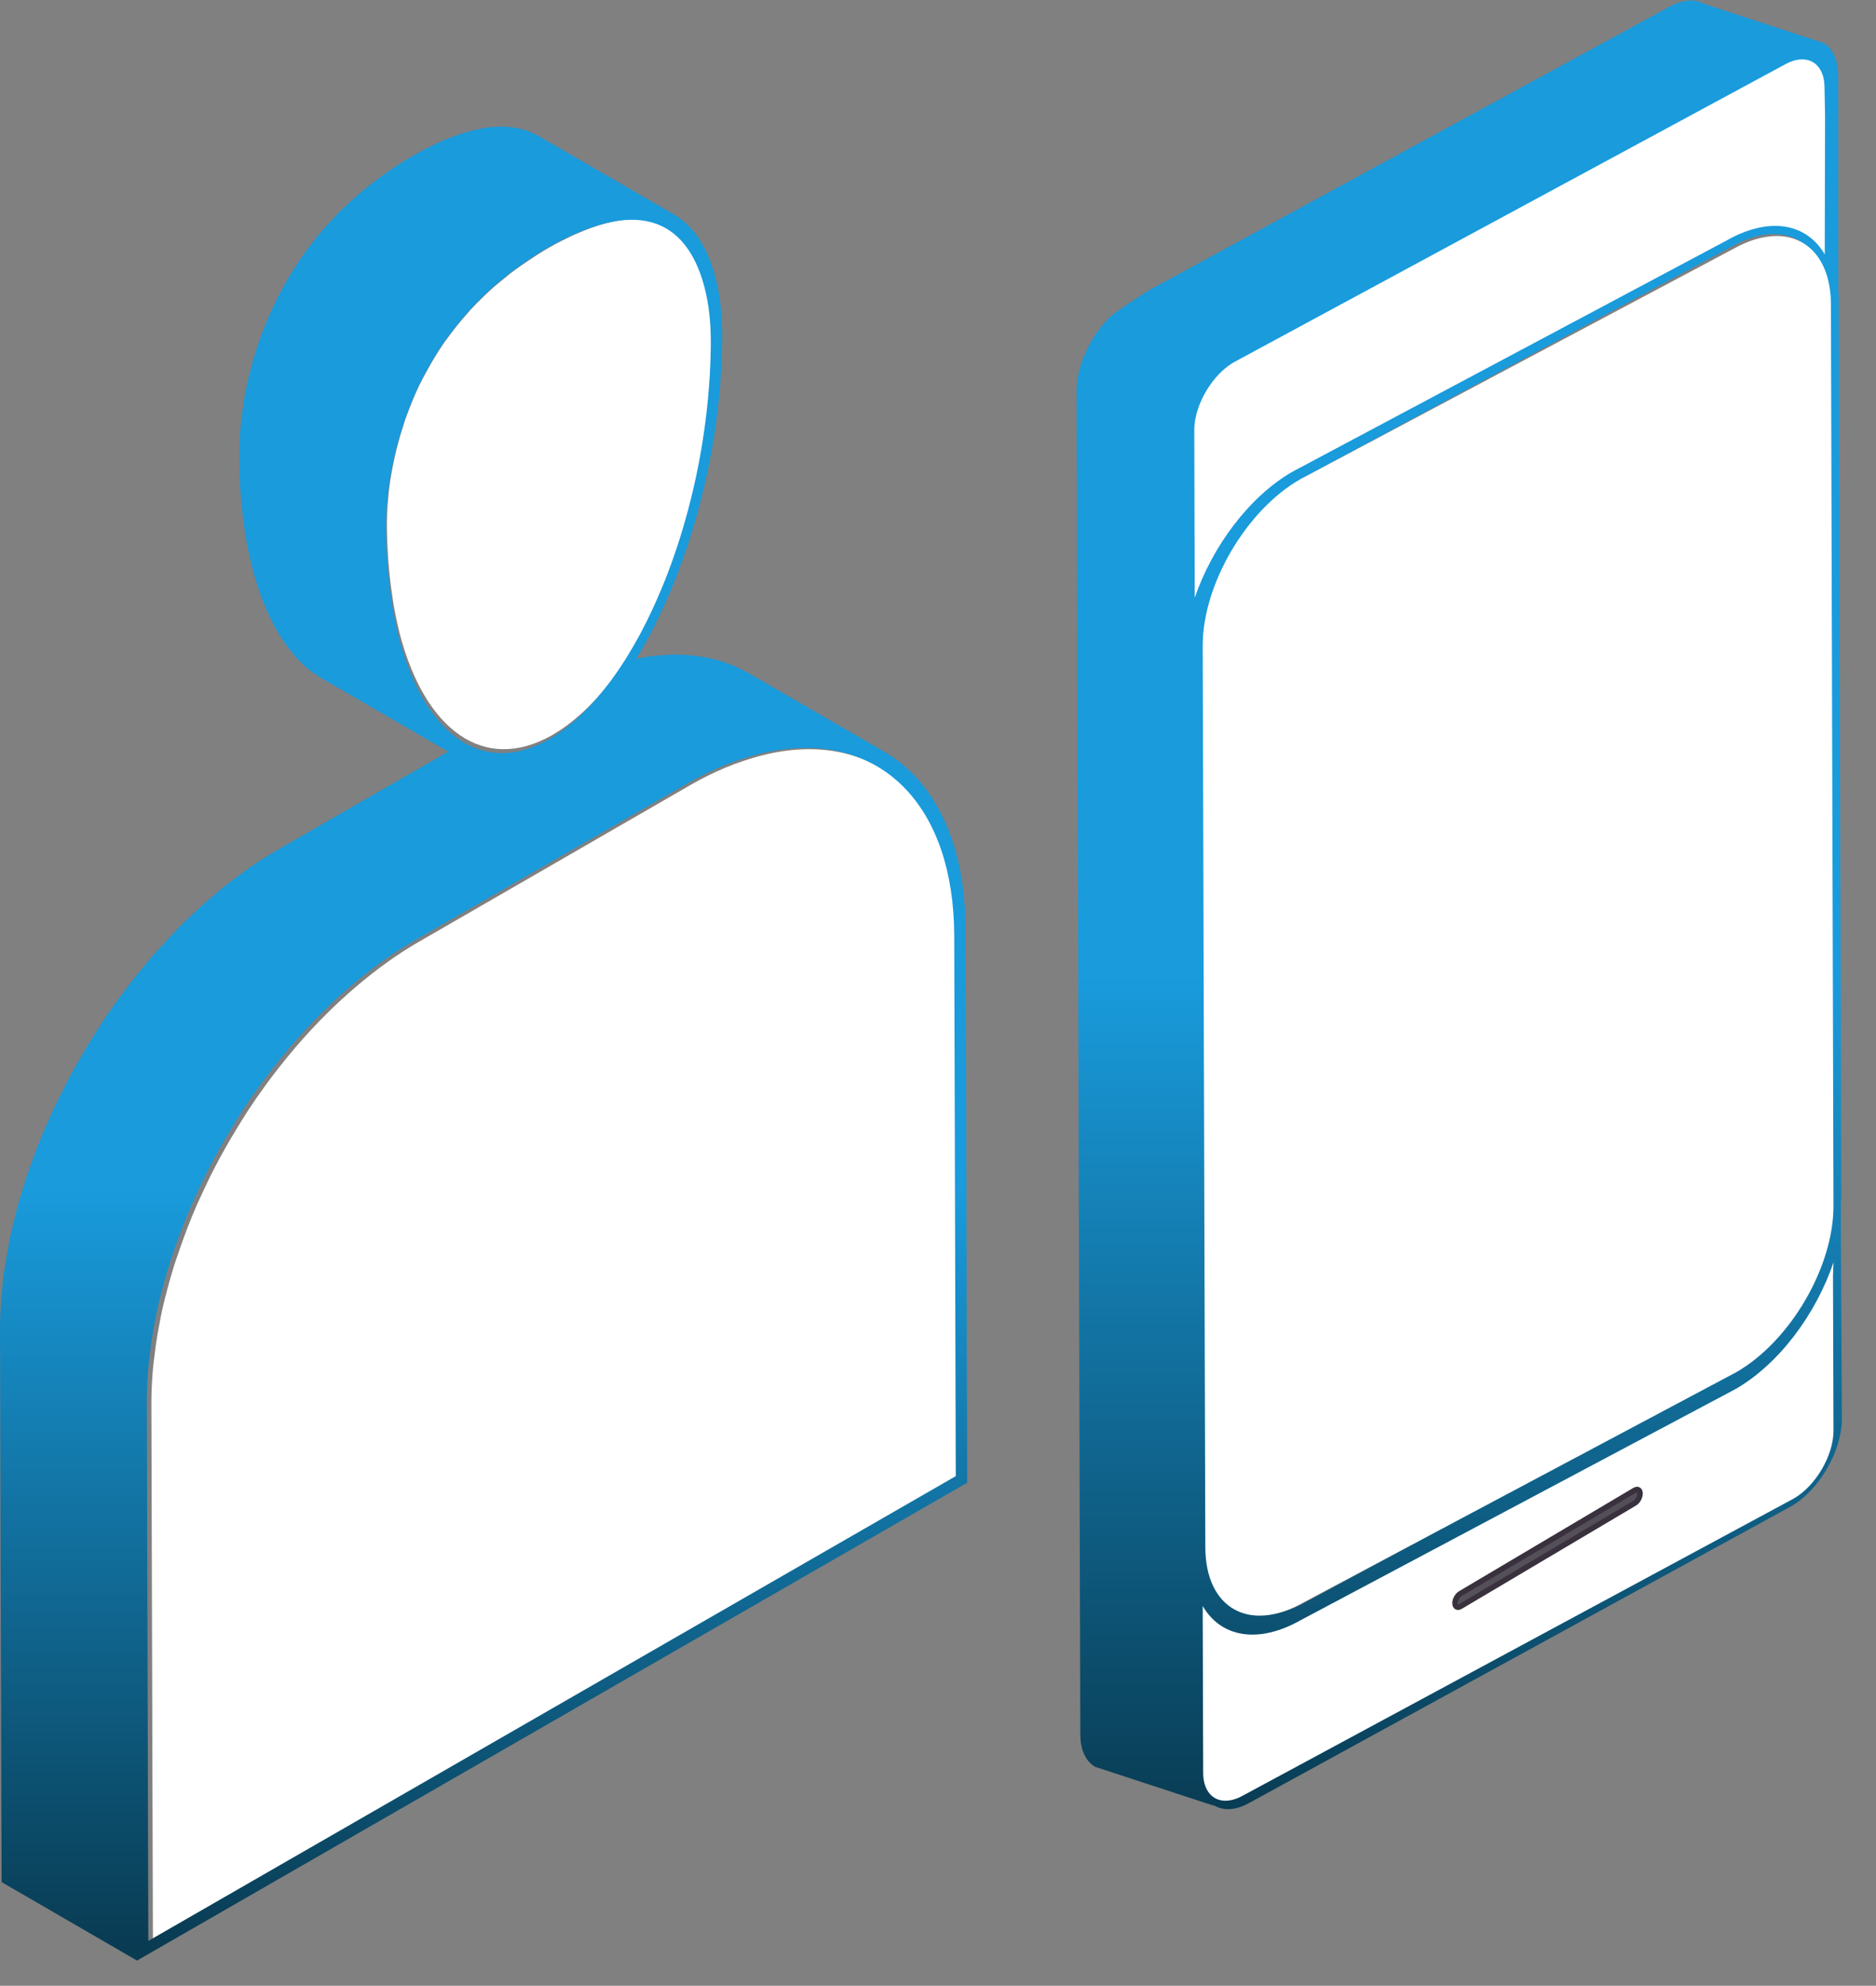 <?xml version="1.0" encoding="UTF-8" standalone="no"?>
<!-- Created with Inkscape (http://www.inkscape.org/) -->

<svg
   xmlns:dc="http://purl.org/dc/elements/1.1/"
   xmlns:cc="http://creativecommons.org/ns#"
   xmlns:rdf="http://www.w3.org/1999/02/22-rdf-syntax-ns#"
   xmlns:svg="http://www.w3.org/2000/svg"
   xmlns="http://www.w3.org/2000/svg"
   xmlns:sodipodi="http://sodipodi.sourceforge.net/DTD/sodipodi-0.dtd"
   xmlns:inkscape="http://www.inkscape.org/namespaces/inkscape"
   version="1.1"
   id="svg2"
   xml:space="preserve"
   width="297.333"
   height="314.667"
   viewBox="0 0 297.333 314.667"
   sodipodi:docname="stack-above-top-active.svg"
   inkscape:version="0.92.3 (2405546, 2018-03-11)"><rect x="0" y="0" width="297.333" height="314.667" fill="#808080" stroke="none"/><defs
     id="defs6"><clipPath
       clipPathUnits="userSpaceOnUse"
       id="clipPath18"><path
         d="m 153.977,192.515 c -2.217,-1.117 -3.986,-3.794 -3.977,-6.019 v 0 c 0.004,-2.22 1.785,-3.136 4.002,-2.02 v 0 c 2.209,1.12 4.002,3.84 3.998,6.061 v 0 c -0.006,1.566 -0.905,2.462 -2.211,2.462 v 0 c -0.545,0.001 -1.161,-0.155 -1.812,-0.484"
         id="path16"
         inkscape:connector-curvature="0" /></clipPath><clipPath
       clipPathUnits="userSpaceOnUse"
       id="clipPath26"><path
         d="m 149.992,193.631 h 8.012 V 183.36 h -8.012 z"
         id="path24"
         inkscape:connector-curvature="0" /></clipPath><linearGradient
       x1="0"
       y1="0"
       x2="0"
       y2="1024"
       gradientUnits="userSpaceOnUse"
       gradientTransform="matrix(1,0,0,-1,149.999,192.999)"
       id="linearGradient36"><stop
         style="stop-opacity:1;stop-color:#808285"
         offset="0"
         id="stop32" /><stop
         style="stop-opacity:1;stop-color:#39313d"
         offset="1"
         id="stop34" /></linearGradient><linearGradient
       x1="-153.903"
       y1="-50.086"
       x2="102.176"
       y2="9"
       gradientUnits="userSpaceOnUse"
       gradientTransform="matrix(1,0,0,-1,149.999,192.999)"
       spreadMethod="pad"
       id="linearGradient68"><stop
         style="stop-opacity:1;stop-color:#808285"
         offset="0"
         id="stop64" /><stop
         style="stop-opacity:1;stop-color:#39313d"
         offset="1"
         id="stop66" /></linearGradient><linearGradient
       x1="0"
       y1="0"
       x2="1"
       y2="0"
       gradientUnits="userSpaceOnUse"
       gradientTransform="matrix(0,-214.501,-214.501,0,173.5,235.167)"
       spreadMethod="pad"
       id="linearGradient90"><stop
         style="stop-opacity:1;stop-color:#199bdc"
         offset="0"
         id="stop84" /><stop
         style="stop-opacity:1;stop-color:#199bdc"
         offset="0.537"
         id="stop86" /><stop
         style="stop-opacity:1;stop-color:#093b52"
         offset="1"
         id="stop88" /></linearGradient><clipPath
       clipPathUnits="userSpaceOnUse"
       id="clipPath100"><path
         d="m 212.166,228.364 -65.427,-35.348 c -2.093,-1.191 -3.872,-3.75 -4.499,-6.259 v 0 c -0.162,-0.634 -0.244,-1.263 -0.24,-1.868 v 0 L 142.052,165 c 2.097,6.12 6.514,12.074 11.653,15.003 v 0 l 51.582,27.465 c 5.135,2.921 9.547,2.016 11.674,-1.652 v 0 l 0.039,16.494 -0.066,3.342 c -0.006,2.123 -1.091,3.348 -2.654,3.348 v 0 c -0.638,0 -1.357,-0.204 -2.114,-0.636"
         id="path98"
         inkscape:connector-curvature="0" /></clipPath><clipPath
       clipPathUnits="userSpaceOnUse"
       id="clipPath110"><path
         d="M 206.287,70.901 154.704,43.492 c -5.147,-2.924 -9.572,-2.04 -11.704,1.666 v 0 l 0.048,-16.684 0.009,-3.162 c 0,-0.477 0.061,-0.906 0.165,-1.288 v 0 c 0.549,-1.987 2.416,-2.633 4.603,-1.388 v 0 l 65.436,35.278 c 2.612,1.488 4.748,5.127 4.739,8.081 v 0 L 217.943,84.456 218,86 c -2.076,-6.155 -6.513,-12.145 -11.713,-15.099"
         id="path108"
         inkscape:connector-curvature="0" /></clipPath><clipPath
       clipPathUnits="userSpaceOnUse"
       id="clipPath120"><path
         d="M 206.013,206.43 154.6,179.089 c -6.425,-3.661 -11.621,-12.554 -11.6,-19.802 v 0 l 0.312,-107.154 c 0.018,-7.281 5.249,-10.216 11.672,-6.56 v 0 L 206.4,72.919 c 6.434,3.661 11.621,12.522 11.6,19.803 v 0 l -0.304,107.152 c -0.019,5.139 -2.648,8.126 -6.47,8.126 v 0 c -1.569,0 -3.34,-0.504 -5.213,-1.57"
         id="path118"
         inkscape:connector-curvature="0" /></clipPath><clipPath
       clipPathUnits="userSpaceOnUse"
       id="clipPath130"><path
         d="M 194.361,58.907 173.626,46.616 C 173.29,46.41 172.996,45.898 173,45.49 v 0 c 0,-0.436 0.29,-0.608 0.63,-0.406 v 0 l 20.74,12.295 c 0.369,0.219 0.63,0.719 0.63,1.153 v 0 C 194.997,58.822 194.865,59 194.654,59 v 0 c -0.086,0 -0.184,-0.03 -0.293,-0.093"
         id="path128"
         inkscape:connector-curvature="0" /></clipPath><clipPath
       clipPathUnits="userSpaceOnUse"
       id="clipPath138"><path
         d="M 172.996,59.126 H 195 V 44.882 h -22.004 z"
         id="path136"
         inkscape:connector-curvature="0" /></clipPath><linearGradient
       x1="0"
       y1="0"
       x2="0"
       y2="1024"
       gradientUnits="userSpaceOnUse"
       gradientTransform="matrix(1,0,0,-1,172.999,59.001)"
       id="linearGradient148"><stop
         style="stop-opacity:1;stop-color:#808285"
         offset="0"
         id="stop144" /><stop
         style="stop-opacity:1;stop-color:#39313d"
         offset="1"
         id="stop146" /></linearGradient><linearGradient
       x1="-423.234"
       y1="-77.911"
       x2="280.983"
       y2="14"
       gradientUnits="userSpaceOnUse"
       gradientTransform="matrix(1,0,0,-1,172.999,59.001)"
       spreadMethod="pad"
       id="linearGradient180"><stop
         style="stop-opacity:1;stop-color:#808285"
         offset="0"
         id="stop176" /><stop
         style="stop-opacity:1;stop-color:#39313d"
         offset="1"
         id="stop178" /></linearGradient><clipPath
       clipPathUnits="userSpaceOnUse"
       id="clipPath190"><path
         d="M 0,236 H 223 V 0 H 0 Z"
         id="path188"
         inkscape:connector-curvature="0" /></clipPath><clipPath
       clipPathUnits="userSpaceOnUse"
       id="clipPath202"><path
         d="m 93.386,146.806 -0.833,-0.13 -0.362,-0.057 c -0.57,-0.104 -1.15,-0.245 -1.735,-0.393 v 0 l -0.57,-0.161 -0.31,-0.087 c -1.473,-0.436 -2.977,-0.977 -4.525,-1.7 v 0 c -0.998,-0.467 -2.004,-0.981 -3.02,-1.57 v 0 L 49.682,124.034 c -2.571,-1.486 -5.056,-3.308 -7.45,-5.353 v 0 l -0.275,-0.24 -0.618,-0.54 c -0.681,-0.602 -1.352,-1.225 -2.014,-1.869 v 0 l -0.654,-0.651 -0.684,-0.688 c -1.391,-1.434 -2.729,-2.947 -4.016,-4.53 v 0 c -0.566,-0.697 -1.124,-1.408 -1.669,-2.131 v 0 l -0.636,-0.855 c -0.732,-1.001 -1.448,-2.022 -2.136,-3.068 v 0 c -0.619,-0.946 -1.203,-1.914 -1.783,-2.886 v 0 l -0.265,-0.432 c -0.864,-1.477 -1.683,-2.973 -2.447,-4.498 v 0 c -0.443,-0.894 -0.862,-1.796 -1.272,-2.698 v 0 l -0.257,-0.55 -0.004,-0.004 c -0.903,-2.036 -1.679,-4.098 -2.376,-6.168 v 0 C 20.982,86.45 20.829,86.027 20.699,85.6 v 0 c -0.21,-0.658 -0.393,-1.317 -0.58,-1.975 v 0 c -0.144,-0.532 -0.292,-1.063 -0.423,-1.594 v 0 L 19.691,82.025 C 19.557,81.49 19.417,80.953 19.3,80.421 v 0 c -0.132,-0.588 -0.232,-1.168 -0.345,-1.752 v 0 c -0.161,-0.837 -0.31,-1.67 -0.428,-2.502 v 0 L 18.472,75.709 C 18.34,74.728 18.214,73.747 18.139,72.775 v 0 C 18.053,71.598 17.996,70.43 18,69.279 v 0 L 18.13,23.587 18.183,5 114,60.321 113.817,124.605 C 113.78,138.822 106.605,147.001 96.218,147 v 0 c -0.92,0 -1.865,-0.064 -2.832,-0.194"
         id="path200"
         inkscape:connector-curvature="0" /></clipPath><clipPath
       clipPathUnits="userSpaceOnUse"
       id="clipPath212"><path
         d="m 68.371,208.192 -0.643,-0.294 c -0.742,-0.355 -1.5,-0.74 -2.285,-1.185 v 0 c -1.134,-0.641 -2.201,-1.342 -3.242,-2.064 v 0 c -0.45,-0.311 -0.891,-0.624 -1.323,-0.947 v 0 l -0.137,-0.1 -1.032,-0.839 -1.094,-0.913 c -0.622,-0.554 -1.217,-1.128 -1.8,-1.718 v 0 l -0.18,-0.177 -0.746,-0.792 -0.313,-0.358 c -0.657,-0.737 -1.279,-1.498 -1.875,-2.281 v 0 l -0.692,-0.926 -0.15,-0.203 c -0.71,-1.021 -1.358,-2.085 -1.985,-3.213 v 0 c -0.348,-0.633 -0.697,-1.261 -1.014,-1.914 v 0 c -0.345,-0.722 -0.666,-1.461 -0.97,-2.215 v 0 l -0.097,-0.263 c -0.221,-0.546 -0.432,-1.099 -0.627,-1.657 v 0 l -0.225,-0.719 c -0.432,-1.319 -0.794,-2.665 -1.085,-4.015 v 0 l -0.057,-0.289 c -0.199,-0.952 -0.366,-1.904 -0.516,-3.024 v 0 c -0.063,-0.498 -0.106,-0.987 -0.145,-1.48 v 0 l -0.054,-0.571 c -0.053,-0.787 -0.088,-1.57 -0.083,-2.34 v 0 c 0.004,-1.506 0.075,-2.942 0.172,-4.344 v 0 c 0.035,-0.45 0.079,-0.891 0.123,-1.337 v 0 c 0.106,-1.125 0.247,-2.215 0.414,-3.266 v 0 l 0.097,-0.623 c 0.204,-1.147 0.433,-2.254 0.737,-3.465 v 0 c 2.987,-11.353 9.972,-16.587 18.066,-12.006 v 0 c 3.308,1.873 6.418,5.183 9.144,9.435 v 0 l 0.198,0.308 c 0.477,0.757 0.94,1.549 1.39,2.362 v 0 l 0.264,0.481 c 0.887,1.635 1.711,3.378 2.483,5.204 v 0 l 0.441,1.059 c 1.046,2.596 1.959,5.344 2.731,8.19 v 0 c 0.979,3.604 1.72,7.351 2.179,11.153 v 0 c 0.172,1.406 0.304,2.817 0.397,4.228 v 0 l 0.026,0.333 c 0.084,1.462 0.141,2.92 0.137,4.374 v 0 c -0.018,5.407 -1.456,9.833 -3.943,12.152 v 0 C 79.573,209.312 77.726,210 75.518,210 v 0 c -2.068,0 -4.451,-0.604 -7.147,-1.808"
         id="path210"
         inkscape:connector-curvature="0" /></clipPath><linearGradient
       x1="0"
       y1="0"
       x2="1"
       y2="0"
       gradientUnits="userSpaceOnUse"
       gradientTransform="matrix(0,-215.002,-215.002,0,57.5,220)"
       spreadMethod="pad"
       id="linearGradient234"><stop
         style="stop-opacity:1;stop-color:#199bdc"
         offset="0"
         id="stop228" /><stop
         style="stop-opacity:1;stop-color:#199bdc"
         offset="0.583"
         id="stop230" /><stop
         style="stop-opacity:1;stop-color:#093b52"
         offset="1"
         id="stop232" /></linearGradient></defs><sodipodi:namedview
     pagecolor="#ffffff"
     bordercolor="#666666"
     borderopacity="1"
     objecttolerance="10"
     gridtolerance="10"
     guidetolerance="10"
     inkscape:pageopacity="0"
     inkscape:pageshadow="2"
     inkscape:window-width="640"
     inkscape:window-height="480"
     id="namedview4"
     showgrid="false"
     inkscape:zoom="0.75000002"
     inkscape:cx="148.66667"
     inkscape:cy="157.33333"
     inkscape:window-x="0"
     inkscape:window-y="0"
     inkscape:window-maximized="0"
     inkscape:current-layer="g10" /><g
     id="g10"
     inkscape:groupmode="layer"
     inkscape:label="Vector Smart Object11"
     transform="matrix(1.333,0,0,-1.333,0,314.667)"><g
       id="g12"><g
         id="g14"
         clip-path="url(#clipPath18)"><g
           id="g20"><g
             id="g22" /><g
             id="g50"><g
               clip-path="url(#clipPath26)"
               id="g48"
               style="opacity:0"><g
                 id="g46"><g
                   id="g44"><g
                     id="g42"><g
                       id="g40"><path
                         d="m 149.991,183.36 h 8.014 v 10.272 h -8.014 z"
                         style="fill:url(#linearGradient36);stroke:none"
                         id="path38"
                         inkscape:connector-curvature="0" /></g></g></g></g></g></g></g></g></g><g
       id="g52"><g
         id="g54"><g
           id="g60"><g
             id="g62"><path
               d="m 153.977,192.515 c -2.217,-1.117 -3.986,-3.794 -3.977,-6.019 v 0 c 0.004,-2.22 1.785,-3.136 4.002,-2.02 v 0 c 2.209,1.12 4.002,3.84 3.998,6.061 v 0 c -0.006,1.566 -0.905,2.463 -2.212,2.463 v 0 c -0.544,0 -1.16,-0.156 -1.811,-0.485"
               style="fill:url(#linearGradient68);stroke:none"
               id="path70"
               inkscape:connector-curvature="0" /></g></g></g></g><g
       id="g72"><g
         id="g74"><g
           id="g80"><g
             id="g82"><path
               d="m 200.878,236 -0.137,-0.013 -0.094,-0.013 -0.223,-0.022 -0.532,-0.112 -0.227,-0.078 -0.21,-0.074 -0.271,-0.09 -0.706,-0.347 -0.13,-0.074 -61.611,-33.558 c -0.69,-0.398 -4.077,-2.594 -4.694,-3.192 v 0 l -0.154,-0.121 -0.151,-0.169 -0.172,-0.182 -0.287,-0.307 -0.42,-0.515 -0.179,-0.247 -0.068,-0.083 -0.104,-0.138 -0.309,-0.451 -0.278,-0.442 -0.142,-0.246 -0.043,-0.069 -0.077,-0.126 -0.236,-0.446 -0.201,-0.407 -0.189,-0.416 -0.022,-0.03 -0.012,-0.035 -0.223,-0.541 -0.202,-0.567 -0.086,-0.273 -0.038,-0.13 -0.064,-0.208 -0.168,-0.689 -0.068,-0.411 -0.042,-0.221 -0.034,-0.198 C 128.021,190.36 128,189.965 128,189.58 v 0 l 0.45,-159.705 c 0.004,-1.889 0.678,-3.218 1.762,-3.846 v 0 l 14.165,-4.638 -0.33,0.274 c -0.027,0.023 -0.054,0.045 -0.081,0.068 v 0 l 0.081,-0.068 c 1.106,-0.887 2.759,-0.931 4.604,0.138 v 0 l 64.356,35.221 c 3.304,1.91 6.002,6.578 5.993,10.381 v 0 l -0.103,18.556 -0.026,6.969 0.056,0.722 -0.304,107.235 -0.055,0.659 -0.009,22.36 -0.009,3.199 c -0.004,1.905 -0.686,3.238 -1.766,3.862 v 0 l 0.008,-0.008 -14.165,4.639 -0.034,0.017 -0.296,0.147 -0.326,0.112 -0.21,0.052 -0.056,0.009 -0.073,0.017 -0.36,0.044 z m 14.011,-4.65 h 0.017 l 0.338,-0.018 z m -0.785,-0.166 -0.274,-0.06 h -0.004 z M 143.888,52.264 143.58,159.495 c -0.021,7.254 5.105,16.153 11.447,19.817 v 0 l 50.73,27.36 c 6.35,3.665 11.503,0.694 11.528,-6.56 v 0 l 0.3,-107.231 c 0.021,-7.284 -5.098,-16.153 -11.446,-19.817 v 0 L 155.403,45.699 c -1.849,-1.068 -3.599,-1.574 -5.15,-1.574 v 0 c -3.762,-10e-4 -6.353,2.978 -6.365,8.139 m -1.264,-27.023 c 0,-0.477 0.038,-0.913 0.12,-1.316 v 0 c -0.082,0.403 -0.12,0.839 -0.12,1.316 m 0.239,-1.675 0.237,-0.729 z m 0.456,-1.066 0.334,-0.51 z m 72.929,208.667 -0.326,0.121 -0.026,0.009 z m 0.536,-0.2 -0.005,0.005 z m 0.008,-0.008 -0.008,0.008 c 0,0 -0.001,10e-4 -0.001,10e-4 v 0 z"
               style="fill:url(#linearGradient90);stroke:none"
               id="path92"
               inkscape:connector-curvature="0" /></g></g></g></g><g
       id="g94"><g
         id="g96"
         clip-path="url(#clipPath100)"><path
           d="m 137,160 h 85 v 74 h -85 z"
           style="fill:#ffffff;fill-opacity:1;fill-rule:nonzero;stroke:none"
           id="path102"
           inkscape:connector-curvature="0" /></g></g><g
       id="g104"><g
         id="g106"
         clip-path="url(#clipPath110)"><path
           d="m 138,17 h 85 v 74 h -85 z"
           style="fill:#ffffff;fill-opacity:1;fill-rule:nonzero;stroke:none"
           id="path112"
           inkscape:connector-curvature="0" /></g></g><g
       id="g114"><g
         id="g116"
         clip-path="url(#clipPath120)"><path
           d="m 138,39 h 85 v 174 h -85 z"
           style="fill:#ffffff;fill-opacity:1;fill-rule:nonzero;stroke:none"
           id="path122"
           inkscape:connector-curvature="0" /></g></g><g
       id="g124"><g
         id="g126"
         clip-path="url(#clipPath130)"><g
           id="g132"><g
             id="g134" /><g
             id="g162"><g
               clip-path="url(#clipPath138)"
               id="g160"
               style="opacity:0"><g
                 id="g158"><g
                   id="g156"><g
                     id="g154"><g
                       id="g152"><path
                         d="M 172.996,44.882 H 195 v 14.244 h -22.004 z"
                         style="fill:url(#linearGradient148);stroke:none"
                         id="path150"
                         inkscape:connector-curvature="0" /></g></g></g></g></g></g></g></g></g><g
       id="g164"><g
         id="g166"><g
           id="g172"><g
             id="g174"><path
               d="M 194.361,58.907 173.626,46.616 C 173.29,46.41 172.996,45.898 173,45.49 v 0 c 0,-0.436 0.29,-0.608 0.63,-0.406 v 0 l 20.74,12.295 c 0.369,0.219 0.63,0.719 0.63,1.153 v 0 C 194.997,58.822 194.864,59 194.655,59 v 0 c -0.087,0 -0.186,-0.029 -0.294,-0.093"
               style="fill:url(#linearGradient180);stroke:none"
               id="path182"
               inkscape:connector-curvature="0" /></g></g></g></g><g
       id="g184"><g
         id="g186"
         clip-path="url(#clipPath190)"><g
           id="g192"
           transform="translate(194.361,58.907)"><path
             d="m 0,0 -20.735,-12.291 c -0.336,-0.206 -0.63,-0.718 -0.626,-1.127 0,-0.435 0.29,-0.607 0.63,-0.404 l 20.74,12.294 c 0.368,0.22 0.63,0.719 0.63,1.153 C 0.635,0.034 0.373,0.219 0,0 Z"
             style="fill:none;stroke:#39313d;stroke-width:0.649;stroke-linecap:round;stroke-linejoin:round;stroke-miterlimit:10;stroke-dasharray:none;stroke-opacity:1"
             id="path194"
             inkscape:connector-curvature="0" /></g></g></g><g
       id="g196"><g
         id="g198"
         clip-path="url(#clipPath202)"><path
           d="M 13,0 H 119 V 152 H 13 Z"
           style="fill:#ffffff;fill-opacity:1;fill-rule:nonzero;stroke:none"
           id="path204"
           inkscape:connector-curvature="0" /></g></g><g
       id="g206"><g
         id="g208"
         clip-path="url(#clipPath212)"><path
           d="m 41,142 h 49 v 73 H 41 Z"
           style="fill:#ffffff;fill-opacity:1;fill-rule:nonzero;stroke:none"
           id="path214"
           inkscape:connector-curvature="0" /></g></g><g
       id="g216"><g
         id="g218"><g
           id="g224"><g
             id="g226"><path
               d="m 59.068,221 -0.76,-0.073 -0.467,-0.049 -0.183,-0.017 -1.036,-0.222 -0.685,-0.148 -0.101,-0.022 c -0.559,-0.148 -1.145,-0.344 -1.742,-0.562 v 0 l -0.45,-0.174 -0.608,-0.231 c -0.406,-0.169 -0.834,-0.365 -1.258,-0.57 v 0 l -0.27,-0.117 c -0.586,-0.282 -1.184,-0.592 -1.805,-0.936 v 0 l -0.663,-0.37 c -0.957,-0.553 -1.861,-1.132 -2.734,-1.724 v 0 l -0.817,-0.588 c -0.581,-0.417 -1.153,-0.84 -1.699,-1.271 v 0 l -0.852,-0.705 c -0.507,-0.427 -0.991,-0.858 -1.463,-1.293 v 0 l -0.764,-0.723 -0.388,-0.366 -0.923,-0.991 -0.724,-0.781 -0.201,-0.217 c -0.442,-0.51 -0.86,-1.019 -1.263,-1.537 v 0 l -0.188,-0.253 -0.231,-0.309 -0.555,-0.735 c -0.297,-0.414 -0.584,-0.832 -0.86,-1.25 v 0 l -0.087,-0.139 -0.119,-0.188 -0.572,-0.896 c -0.249,-0.409 -0.489,-0.819 -0.72,-1.232 v 0 l -0.065,-0.112 -0.084,-0.162 -0.502,-0.923 -0.581,-1.163 -0.074,-0.156 -0.14,-0.305 -0.467,-1.018 -0.363,-0.889 -0.2,-0.492 -0.114,-0.283 c -0.24,-0.614 -0.459,-1.227 -0.664,-1.837 v 0 l -0.018,-0.07 -0.165,-0.535 c -0.162,-0.509 -0.324,-1.019 -0.463,-1.515 v 0 l -0.044,-0.187 c -0.161,-0.588 -0.297,-1.171 -0.432,-1.746 v 0 l -0.149,-0.609 -0.009,-0.057 c -0.223,-1.049 -0.388,-2.063 -0.524,-3.047 v 0 l -0.057,-0.331 -0.043,-0.436 c -0.066,-0.565 -0.118,-1.114 -0.158,-1.649 v 0 l -0.056,-0.706 c -0.044,-0.744 -0.071,-1.462 -0.066,-2.136 v 0 c 0.039,-13.484 3.922,-23.113 9.74,-26.483 v 0 l 15.112,-8.75 -20.31,-11.689 c -1.083,-0.623 -2.153,-1.306 -3.209,-2.033 v 0 l -1.035,-0.757 c -0.704,-0.51 -1.403,-1.02 -2.088,-1.568 v 0 c -0.398,-0.322 -0.791,-0.661 -1.188,-0.997 v 0 c -0.616,-0.518 -1.232,-1.044 -1.835,-1.596 v 0 c -0.406,-0.376 -0.809,-0.763 -1.21,-1.151 v 0 l -0.983,-0.931 -0.58,-0.623 c -0.655,-0.679 -1.298,-1.375 -1.935,-2.089 v 0 l -0.83,-0.897 -0.476,-0.579 c -0.323,-0.383 -0.642,-0.775 -0.961,-1.167 v 0 l -0.9,-1.097 -0.829,-1.11 -0.669,-0.892 -0.415,-0.558 c -0.58,-0.804 -1.144,-1.628 -1.695,-2.455 v 0 l -0.105,-0.17 -0.265,-0.418 c -0.398,-0.613 -0.795,-1.223 -1.176,-1.847 v 0 c -0.24,-0.395 -0.471,-0.804 -0.707,-1.204 v 0 l -0.42,-0.719 -0.31,-0.522 c -0.458,-0.814 -0.904,-1.637 -1.332,-2.464 v 0 l -0.218,-0.44 -0.275,-0.548 C 7.133,105.78 6.918,105.37 6.722,104.956 v 0 C 6.377,104.243 6.053,103.52 5.735,102.802 v 0 l -0.17,-0.366 -0.057,-0.131 C 5.08,101.321 4.674,100.333 4.289,99.34 v 0 L 4.097,98.806 3.712,97.73 C 3.529,97.225 3.337,96.728 3.171,96.223 v 0 L 2.817,95.083 C 2.678,94.626 2.533,94.172 2.402,93.716 v 0 L 2.14,92.863 C 2.001,92.363 1.9,91.867 1.773,91.369 v 0 C 1.629,90.803 1.48,90.242 1.358,89.68 v 0 L 1.21,89.079 C 1.122,88.675 1.078,88.274 1,87.869 v 0 C 0.834,86.994 0.673,86.119 0.55,85.253 v 0 L 0.424,84.517 C 0.354,83.969 0.314,83.433 0.262,82.889 v 0 L 0.148,81.722 C 0.057,80.499 0,79.285 0,78.087 v 0 L 0.188,12.329 16.292,3 115,59.803 l -0.188,65.758 c -0.03,10.413 -3.748,17.735 -9.723,21.162 v 0 l 0.063,-0.031 -16.104,9.325 -0.184,0.105 -0.214,0.105 c -0.398,0.216 -0.808,0.414 -1.223,0.595 v 0 l -0.227,0.109 -0.197,0.07 c -0.493,0.2 -0.995,0.383 -1.516,0.531 v 0 l -0.043,0.017 h -0.009 c -0.536,0.157 -1.096,0.279 -1.659,0.384 v 0 l -0.192,0.043 -0.263,0.031 c -0.498,0.078 -1,0.139 -1.51,0.178 v 0 l -0.232,0.026 H 81.5 c -0.629,0.039 -1.271,0.039 -1.926,0.018 v 0 h -0.188 l -0.253,-0.027 c -0.72,-0.039 -1.454,-0.104 -2.205,-0.217 v 0 l -0.014,-0.005 -0.034,-0.004 c -0.407,-0.065 -0.835,-0.178 -1.25,-0.265 v 0 c 6.146,10.095 10.273,24.687 10.234,38.684 v 0 c -0.018,5.489 -1.433,11.763 -5.831,14.218 v 0 l 0.113,-0.052 -16.104,9.325 -0.078,0.047 -0.842,0.41 -0.233,0.082 -0.279,0.1 -0.367,0.132 -0.834,0.186 -0.087,0.022 -0.027,0.004 -1.048,0.122 -0.323,0.005 -0.406,0.004 z m -11.644,-60.721 -0.035,0.165 c -0.267,1.054 -0.494,2.168 -0.694,3.322 v 0 l -0.097,0.627 c -0.165,1.058 -0.306,2.155 -0.41,3.287 v 0 0.004 c -0.044,0.444 -0.087,0.889 -0.122,1.34 v 0 c -0.097,1.411 -0.167,2.857 -0.171,4.372 v 0 c -0.004,0.775 0.031,1.563 0.083,2.355 v 0 l 0.053,0.575 c 0.039,0.496 0.083,0.988 0.143,1.488 v 0 l 0.027,0.179 c 0.122,0.949 0.289,1.907 0.485,2.864 v 0 l 0.056,0.292 c 0.288,1.358 0.647,2.712 1.075,4.04 v 0 l 0.222,0.723 c 0.193,0.561 0.403,1.119 0.62,1.667 v 0 l 0.097,0.266 c 0.301,0.757 0.62,1.502 0.961,2.23 v 0 c 0.314,0.656 0.66,1.288 1.004,1.923 v 0 l 0.009,0.017 0.008,0.013 c 0.603,1.107 1.246,2.177 1.949,3.204 v 0 l 0.148,0.205 0.686,0.932 c 0.59,0.789 1.205,1.554 1.856,2.294 v 0 l 0.311,0.361 0.738,0.798 0.179,0.177 c 0.577,0.592 1.166,1.171 1.782,1.729 v 0 l 1.082,0.918 1.023,0.845 0.135,0.1 c 0.428,0.326 0.866,0.64 1.31,0.953 v 0 c 1.032,0.727 2.088,1.432 3.21,2.077 v 0 c 0.778,0.447 1.529,0.836 2.263,1.193 v 0 l 0.638,0.296 0.087,0.034 c 5.434,2.473 9.631,2.39 12.474,-0.296 v 0 c 2.464,-2.333 3.888,-6.786 3.905,-12.228 v 0 c 0.004,-1.463 -0.053,-2.93 -0.135,-4.401 v 0 l -0.026,-0.335 c -0.092,-1.42 -0.224,-2.839 -0.394,-4.254 v 0 c -0.454,-3.827 -1.188,-7.597 -2.157,-11.223 v 0 c -0.765,-2.865 -1.669,-5.629 -2.704,-8.241 v 0 L 78.661,166.1 v -0.005 c -0.764,-1.832 -1.58,-3.587 -2.459,-5.233 v 0 l -0.262,-0.483 c -0.445,-0.818 -0.904,-1.615 -1.376,-2.377 v 0 l -0.196,-0.309 c -2.699,-4.279 -5.779,-7.61 -9.054,-9.494 v 0 c -1.961,-1.128 -3.856,-1.665 -5.643,-1.665 v 0 c -5.52,0 -10.013,5.117 -12.247,13.745 M 17.584,23.9 17.453,69.533 c -0.005,1.149 0.052,2.316 0.14,3.491 v 0 c 0.074,0.971 0.201,1.951 0.331,2.93 v 0 l 0.057,0.457 c 0.119,0.832 0.267,1.663 0.429,2.499 v 0 c 0.114,0.583 0.214,1.162 0.345,1.75 v 0 c 0.118,0.531 0.257,1.067 0.393,1.602 v 0 l 0.004,0.004 c 0.131,0.532 0.28,1.063 0.424,1.594 v 0 c 0.188,0.657 0.371,1.314 0.58,1.972 v 0 c 0.132,0.427 0.285,0.849 0.429,1.271 v 0 c 0.699,2.068 1.476,4.127 2.38,6.16 v 0 l 0.004,0.004 0.258,0.549 c 0.411,0.901 0.83,1.802 1.276,2.696 v 0 c 0.764,1.522 1.585,3.015 2.449,4.491 v 0 l 0.268,0.432 c 0.58,0.971 1.165,1.937 1.785,2.881 v 0 c 0.69,1.045 1.407,2.064 2.14,3.065 v 0 l 0.639,0.853 c 0.545,0.723 1.104,1.433 1.672,2.129 v 0 c 1.289,1.58 2.629,3.091 4.023,4.523 v 0 l 0.686,0.688 0.655,0.649 c 0.663,0.644 1.336,1.268 2.017,1.867 v 0 l 0.621,0.54 0.275,0.24 c 2.398,2.041 4.887,3.861 7.465,5.346 v 0 l 32.411,18.649 c 1.018,0.588 2.027,1.103 3.027,1.568 v 0 c 1.551,0.723 3.057,1.262 4.534,1.698 v 0 l 0.31,0.087 0.572,0.161 c 0.585,0.148 1.167,0.287 1.738,0.391 v 0 l 0.363,0.057 0.834,0.131 c 11.915,1.593 20.432,-6.718 20.471,-22.172 v 0 L 113.641,60.587 17.636,5.338 Z m 87.568,122.792 -0.014,0.004 z"
               style="fill:url(#linearGradient234);stroke:none"
               id="path236"
               inkscape:connector-curvature="0" /></g></g></g></g></g></svg>